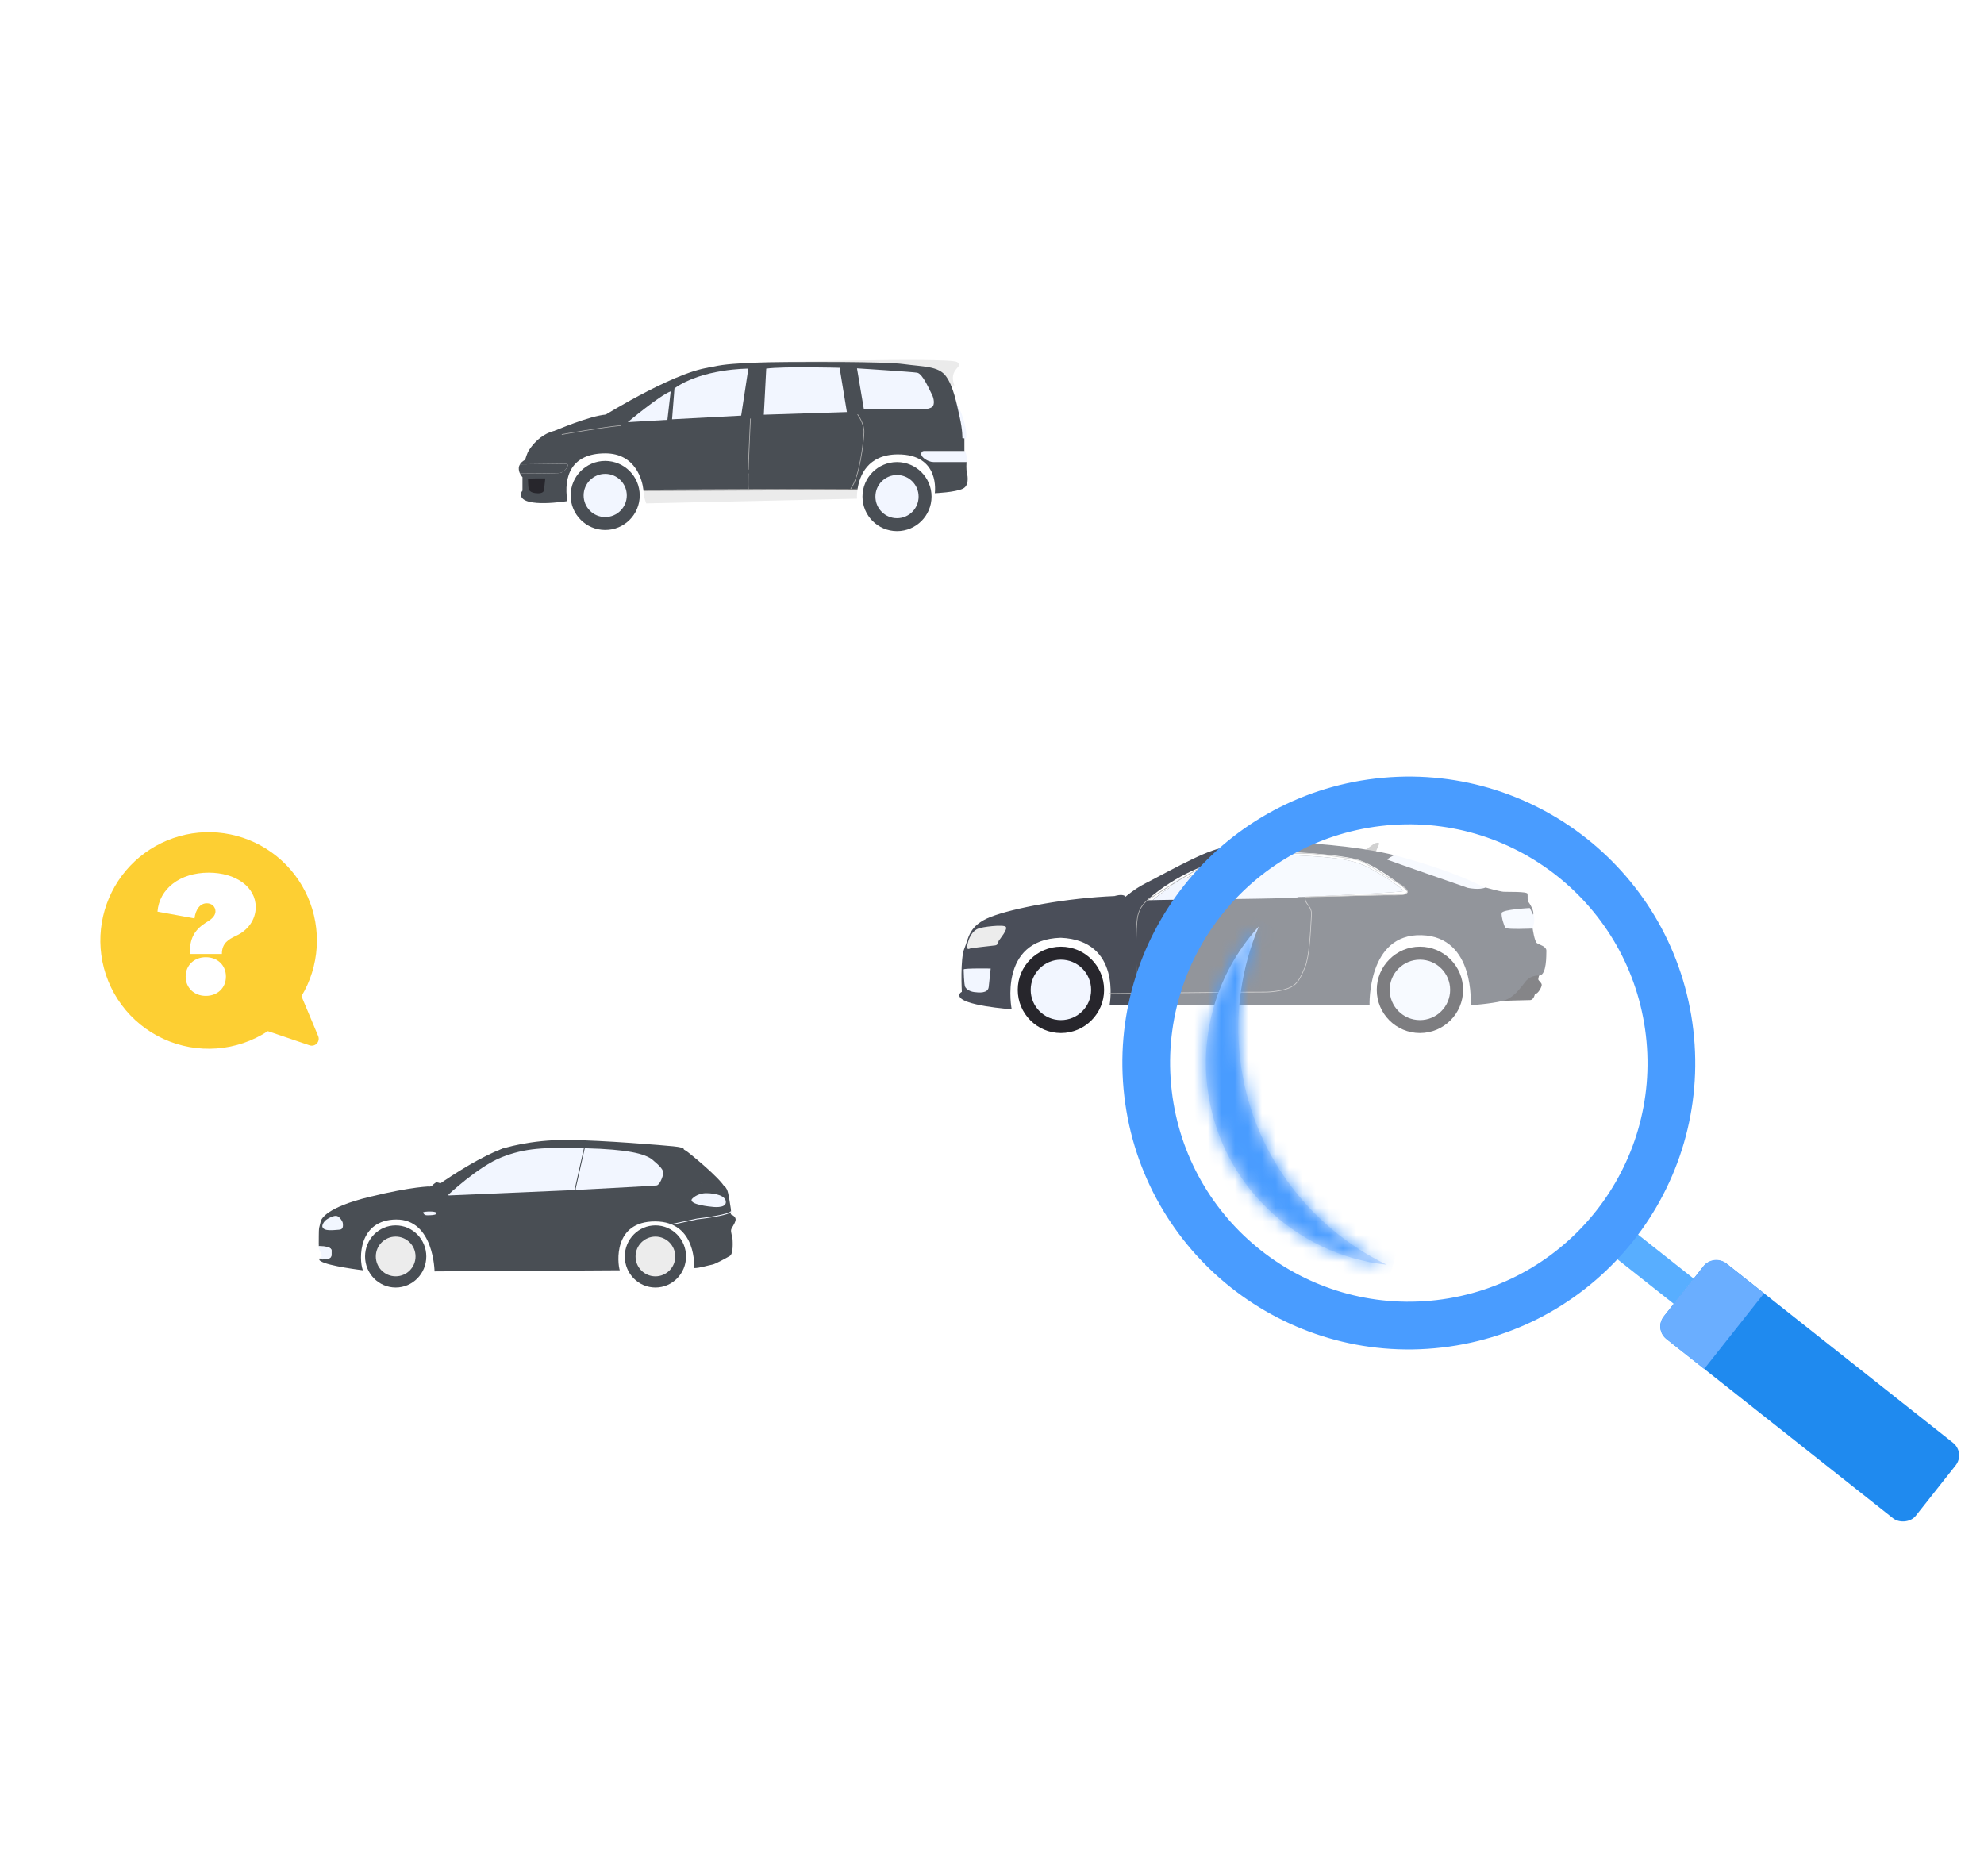 <svg width="147" height="139" viewBox="0 0 147 139" fill="none" xmlns="http://www.w3.org/2000/svg">
<g filter="url(#filter0_dd_7_8281)">
<rect x="32.574" y="10.52" width="44.986" height="44.986" rx="6.427" fill="white"/>
</g>
<g filter="url(#filter1_dd_7_8281)">
<rect x="67.117" y="43.784" width="51.413" height="51.413" rx="6.427" fill="white"/>
</g>
<path d="M101.148 63.013C101.148 63.013 101.763 62.508 101.912 62.471C102.061 62.435 102.181 62.405 102.181 62.513C102.181 62.621 101.923 63.025 101.957 63.175C101.992 63.326 101.148 63.013 101.148 63.013Z" fill="#B2B2B2"/>
<path d="M114.078 72.142C114.078 72.142 113.958 72.487 113.979 72.58C114 72.673 114.23 72.816 114.23 72.974C114.23 73.133 113.979 73.631 113.723 73.664C113.723 73.664 113.64 74.102 113.358 74.102C113.076 74.102 111.223 74.162 111.223 74.162C111.223 74.162 113.228 71.858 114.078 72.142Z" fill="#333439"/>
<path d="M82.957 66.813C82.957 66.813 83.939 65.9 84.899 65.433C85.858 64.965 89.166 63.075 90.412 62.862C91.657 62.648 91.338 63.889 91.338 63.924C91.338 63.959 83.247 68.767 82.957 66.813Z" fill="#4A4E59"/>
<path d="M111.332 67.193H113.199L113.344 67.287C113.344 67.287 113.992 67.793 113.49 68.939C112.987 70.086 110.503 68.837 111.332 67.193Z" fill="#F2F6FF"/>
<path d="M102.42 63.396L103.291 63.361C103.291 63.361 107.517 64.414 110.176 65.864C112.835 67.315 108.58 66.695 108.58 66.695C108.58 66.695 102.041 64.18 102.42 63.396Z" fill="#F2F6FF"/>
<path d="M82.566 66.395C82.566 66.395 83.137 66.211 83.349 66.395C83.561 66.578 83.494 66.812 83.494 66.812L82.566 66.395Z" fill="#4A4E59"/>
<path d="M74.959 74.781C74.959 74.781 71.132 74.52 71.077 73.76C71.077 73.76 71.054 73.597 71.266 73.491C71.266 73.491 71.131 71.035 71.455 70.275C71.778 69.514 71.756 68.579 73.407 67.935C75.059 67.292 79.009 66.531 82.658 66.391C82.658 66.391 83.54 66.707 84.009 66.695C84.009 66.695 89.254 63.373 90.537 63.291C90.537 63.291 90.18 63.034 90.269 62.917C90.358 62.8 93.405 62.25 97.255 62.508C101.105 62.765 103.292 63.362 103.292 63.362C103.292 63.362 102.723 63.654 102.801 63.701C102.879 63.748 108.738 65.783 108.738 65.783C108.738 65.783 109.597 65.97 110.066 65.76C110.066 65.76 111.104 66.052 111.394 66.075C111.684 66.099 113.157 66.04 113.179 66.228C113.202 66.415 113.157 66.754 113.235 66.824C113.313 66.894 113.715 67.549 113.592 67.772L113.347 67.28C113.347 67.28 111.294 67.386 111.26 67.654C111.227 67.924 111.439 68.626 111.55 68.754C111.662 68.883 113.559 68.801 113.559 68.801C113.559 68.801 113.693 69.749 113.872 69.877C114.05 70.006 114.586 70.112 114.575 70.451C114.564 70.79 114.608 72.194 114.073 72.287C114.073 72.287 113.448 72.205 113.035 72.72C112.622 73.235 112.154 73.96 111.305 74.171C110.457 74.381 108.962 74.486 108.962 74.486C108.962 74.486 109.341 69.408 105.324 69.291C101.307 69.174 101.474 74.448 101.474 74.448H82.215C82.215 74.448 83.129 69.671 78.587 69.484C73.928 69.628 74.959 74.781 74.959 74.781Z" fill="#4A4E59"/>
<path d="M100.449 63.654C98.98 63.284 94.159 62.853 91.852 63.361C89.545 63.869 87.179 64.778 84.975 66.704L85.402 66.695C85.92 66.255 87.231 65.251 89.266 64.424C91.955 63.33 93.733 63.237 95.835 63.361C97.936 63.484 99.964 63.546 101.287 64.224C102.609 64.902 104.064 65.918 103.961 66.026C103.871 66.121 97.966 66.394 96.529 66.459L103.829 66.304C103.829 66.304 104.284 66.288 104.284 66.088C104.284 65.888 101.918 64.023 100.449 63.654Z" fill="white"/>
<path d="M101.285 64.225C99.962 63.547 97.934 63.486 95.833 63.363C93.731 63.239 91.953 63.332 89.264 64.425C87.229 65.253 85.918 66.257 85.4 66.696L96.528 66.46C97.965 66.395 103.869 66.122 103.96 66.028C104.062 65.92 102.607 64.903 101.285 64.225Z" fill="#F2F6FF"/>
<path d="M87.605 66.304C87.605 66.304 90.266 64.409 92.337 64.039C94.409 63.67 96.819 63.87 96.819 63.87C96.819 63.87 96.334 66.381 96.129 66.489C95.923 66.596 87.168 66.658 87.168 66.658L87.605 66.304Z" fill="#F2F6FF"/>
<path d="M98.111 63.961L97.803 66.226L102.491 66.056C102.491 66.056 102.976 66.071 102.976 65.886C102.976 65.702 100.815 63.807 98.111 63.961Z" fill="#F2F6FF"/>
<path d="M88.406 66.057C88.419 65.977 88.416 65.889 88.393 65.795C88.281 65.338 88.016 64.89 87.381 65.121C86.746 65.351 86.654 65.712 86.572 66.064C86.572 66.064 86.227 65.965 86.198 66.125C86.181 66.222 86.241 66.357 86.33 66.457C86.983 66.567 87.873 66.272 88.406 66.057Z" fill="#F2F6FF"/>
<path d="M86.33 66.457C86.389 66.523 86.461 66.574 86.531 66.587C86.705 66.617 87.016 66.683 87.128 66.63C87.24 66.578 87.784 66.646 87.958 66.597C88.096 66.558 88.359 66.364 88.407 66.057C87.873 66.272 86.983 66.567 86.33 66.457Z" fill="#F2F6FF"/>
<path d="M72.452 68.815C72.452 68.815 71.971 68.981 71.746 69.733C71.522 70.485 71.795 70.307 71.9 70.272C72.003 70.238 73.503 70.078 73.733 70.049C73.963 70.02 73.936 69.813 74.001 69.704C74.067 69.595 74.691 68.861 74.521 68.671C74.352 68.482 72.731 68.677 72.452 68.815Z" fill="#ECECEC"/>
<path d="M71.401 71.833C71.401 71.833 71.423 72.963 71.515 73.129C71.609 73.296 71.838 73.462 72.189 73.508C72.539 73.554 73.201 73.612 73.256 73.135C73.311 72.659 73.403 71.764 73.403 71.764C73.403 71.764 71.373 71.73 71.401 71.833Z" fill="#F2F6FF"/>
<path d="M82.207 73.638L82.207 73.586C82.238 73.586 83.15 73.576 84.445 73.562C84.129 73.058 84.16 71.975 84.161 71.928C84.16 71.898 84.076 68.745 84.28 67.845C84.486 66.937 85.182 66.553 85.189 66.55C85.21 66.537 87.38 65.149 88.002 64.794C89.482 63.949 90.914 63.422 92.032 63.31C93.646 63.149 97.11 63.218 97.144 63.219C97.274 63.232 100.287 63.534 100.869 63.791C101.449 64.048 103.473 65.343 103.493 65.356C103.522 65.372 104.259 65.763 104.3 66.041C104.308 66.092 104.293 66.137 104.257 66.174C104.08 66.354 103.565 66.347 102.913 66.338C102.635 66.335 102.349 66.331 102.062 66.341C101.162 66.375 97.064 66.476 96.714 66.484C96.713 66.549 96.723 66.738 96.839 66.904C96.86 66.933 96.882 66.963 96.904 66.993C97.048 67.187 97.227 67.429 97.193 67.789C97.187 67.862 97.179 68.004 97.169 68.201C97.123 69.077 97.026 70.899 96.725 71.639C96.346 72.569 96.135 72.921 95.636 73.173C95.131 73.428 94.218 73.548 93.577 73.534C92.963 73.521 82.315 73.637 82.207 73.638ZM95.414 63.256C94.3 63.256 92.902 63.276 92.037 63.362C90.925 63.473 89.501 63.998 88.026 64.84C87.405 65.195 85.236 66.582 85.214 66.595C85.206 66.6 84.529 66.973 84.329 67.857C84.127 68.75 84.211 71.896 84.212 71.928C84.211 71.941 84.179 73.086 84.505 73.561C87.7 73.528 93.144 73.472 93.579 73.482C94.213 73.495 95.117 73.377 95.615 73.125C96.1 72.881 96.306 72.534 96.68 71.618C96.978 70.887 97.074 69.07 97.12 68.198C97.13 68 97.138 67.858 97.144 67.784C97.176 67.444 97.011 67.222 96.865 67.025C96.842 66.994 96.82 66.964 96.8 66.935C96.646 66.716 96.664 66.467 96.665 66.457L96.667 66.434L96.689 66.433C96.734 66.432 101.125 66.324 102.061 66.29C102.348 66.279 102.636 66.283 102.913 66.287C103.529 66.295 104.061 66.302 104.222 66.137C104.247 66.112 104.256 66.083 104.251 66.049C104.221 65.841 103.676 65.512 103.469 65.403C103.447 65.388 101.427 64.095 100.851 63.84C100.275 63.586 97.174 63.275 97.142 63.272C97.127 63.271 96.376 63.256 95.414 63.256Z" fill="#B2B2B2"/>
<path d="M108.405 73.344C108.405 75.11 106.973 76.542 105.206 76.542C103.44 76.542 102.008 75.11 102.008 73.344C102.008 71.577 103.44 70.145 105.206 70.145C106.973 70.145 108.405 71.577 108.405 73.344Z" fill="#27262C"/>
<path d="M102.967 73.345C102.967 74.581 103.969 75.584 105.206 75.584C106.442 75.584 107.445 74.581 107.445 73.345C107.445 72.108 106.442 71.106 105.206 71.106C103.969 71.106 102.967 72.108 102.967 73.345Z" fill="#F2F6FF"/>
<path d="M81.805 73.344C81.805 75.11 80.373 76.542 78.607 76.542C76.84 76.542 75.408 75.11 75.408 73.344C75.408 71.577 76.84 70.145 78.607 70.145C80.373 70.145 81.805 71.577 81.805 73.344Z" fill="#27262C"/>
<path d="M76.367 73.345C76.367 74.581 77.37 75.584 78.606 75.584C79.843 75.584 80.845 74.581 80.845 73.345C80.845 72.108 79.843 71.106 78.606 71.106C77.37 71.106 76.367 72.108 76.367 73.345Z" fill="#F2F6FF"/>
<path d="M55.766 26.88C55.766 26.88 70.329 26.449 70.912 26.826C71.496 27.203 70.231 27.26 70.715 28.568L55.766 26.88Z" fill="#EBEBEB"/>
<path d="M39.362 33.846L39.19 33.367C39.19 33.367 40.154 31.682 41.926 31.871C43.699 32.061 39.362 33.846 39.362 33.846Z" fill="#494E54"/>
<path d="M68.578 27.369L70.58 31.531H71.505C71.281 30.5 70.604 28.814 68.578 27.369Z" fill="#F2F6FF"/>
<path d="M70.58 31.531L71.02 32.445L71.384 32.501C71.384 32.501 71.539 32.504 71.564 32.482C71.601 32.448 71.632 32.115 71.505 31.53H70.58V31.531Z" fill="#F2F6FF"/>
<path d="M44.562 31.109L44.741 30.806C44.741 30.806 50.645 27.133 53.044 27.201C55.444 27.268 45.204 32.262 44.562 31.109Z" fill="#494E54"/>
<path d="M71.633 35C71.633 35 71.578 34.766 71.612 34.203C70.781 34.203 69.442 34.203 69.179 34.203C68.792 34.203 68.322 33.916 68.322 33.66C68.322 33.403 68.469 33.443 68.469 33.443H71.455V32.482L71.307 32.465C71.307 32.465 71.329 31.888 71.104 30.896C70.879 29.904 70.653 28.654 70.095 27.883C69.537 27.111 68.415 27.182 66.948 26.979C65.482 26.775 59.161 26.825 59.161 26.825C59.161 26.825 55.317 26.8 53.527 27.046C51.737 27.292 49.893 28.225 49.245 28.556C48.598 28.886 46.037 30.714 46.037 30.714C45.906 30.791 44.934 30.714 44.934 30.714C43.699 30.795 41.065 31.932 41.065 31.932C41.143 31.924 41.532 32.005 41.532 32.005C41.844 32.187 41.343 32.496 41.166 32.624C40.99 32.752 40.087 33.243 39.779 33.339C39.471 33.436 39.19 33.367 39.19 33.367C39.079 33.49 38.906 34.07 38.906 34.07C38.906 34.07 38.659 34.183 38.523 34.405L41.798 34.365C41.798 34.365 42.104 34.348 42.073 34.483C42.042 34.618 41.823 35.024 41.412 35.053C41.062 35.078 39.111 35.086 38.527 35.088C38.607 35.254 38.711 35.355 38.711 35.355V36.357C38.567 36.508 38.596 36.707 38.596 36.707C38.766 37.666 42.033 37.128 42.033 37.128C41.747 35.288 42.327 33.592 44.846 33.592C47.122 33.592 47.599 35.634 47.669 36.284L63.542 36.218C63.693 35.256 64.279 33.686 66.498 33.668C69.701 33.643 69.263 36.545 69.263 36.545C69.263 36.545 70.794 36.483 71.352 36.204C71.909 35.924 71.633 35 71.633 35Z" fill="#494E54"/>
<path d="M42.073 34.484C42.105 34.349 41.799 34.367 41.799 34.367L38.524 34.406C38.477 34.483 38.444 34.572 38.438 34.674C38.43 34.835 38.473 34.977 38.527 35.089C39.111 35.087 41.063 35.079 41.412 35.054C41.824 35.025 42.042 34.619 42.073 34.484Z" fill="#494E54"/>
<path d="M47.681 36.442C47.681 36.789 47.878 37.298 47.878 37.298L63.495 36.95C63.495 36.95 63.479 36.687 63.529 36.31L47.678 36.377C47.68 36.403 47.681 36.425 47.681 36.442Z" fill="#EBEBEB"/>
<path d="M47.678 36.377L63.529 36.311C63.534 36.281 63.538 36.25 63.543 36.218L47.67 36.285C47.674 36.321 47.676 36.351 47.678 36.377Z" fill="#808080"/>
<path d="M54.877 32.221C54.877 32.368 54.504 32.384 54.045 32.384C53.585 32.384 53.213 32.392 53.213 32.221C53.213 32.058 53.585 32.058 54.045 32.058C54.504 32.058 54.877 32.074 54.877 32.221Z" fill="#494E54"/>
<path d="M63.586 32.221C63.586 32.368 63.213 32.383 62.754 32.383C62.294 32.383 61.922 32.392 61.922 32.221C61.922 32.058 62.294 32.058 62.754 32.058C63.213 32.058 63.586 32.074 63.586 32.221Z" fill="#494E54"/>
<path d="M68.26 33.646C68.26 33.902 68.793 34.237 69.18 34.237C69.443 34.237 70.782 34.237 71.613 34.237C71.614 34.169 71.616 34.187 71.618 34.16C71.663 33.541 71.456 33.423 71.456 33.423H68.469C68.469 33.423 68.26 33.389 68.26 33.646Z" fill="#F2F6FF"/>
<path d="M46.004 31.531L55.608 31.012L68.154 30.531C68.154 30.531 69.403 30.547 69.491 30.183C69.579 29.818 68.957 28.309 68.582 27.944C68.207 27.579 68.277 27.546 68.048 27.48C67.82 27.413 63.421 27.131 61.592 27.115C59.762 27.098 54.115 26.999 52.391 27.562C50.666 28.126 47.622 29.696 46.004 31.531Z" fill="#494E54"/>
<path d="M46.51 31.28C46.51 31.28 48.934 29.254 49.694 28.998L49.45 31.107L46.51 31.28Z" fill="#F2F6FF"/>
<path d="M49.974 28.775L49.795 31.067L54.916 30.796L55.447 27.314C55.447 27.315 52.04 27.301 49.974 28.775Z" fill="#F2F6FF"/>
<path d="M56.773 27.314L56.594 30.728L62.748 30.532L62.21 27.253C62.21 27.253 58.035 27.138 56.773 27.314Z" fill="#F2F6FF"/>
<path d="M63.498 27.293L64.01 30.335H68.415C68.415 30.335 68.952 30.294 69.103 30.119C69.254 29.943 69.203 29.515 69.046 29.224C68.888 28.933 68.371 27.684 67.955 27.616C67.539 27.548 63.498 27.293 63.498 27.293Z" fill="#F2F6FF"/>
<path d="M55.63 31.015C55.625 31.103 55.39 35.698 55.472 36.25L55.422 36.256C55.339 35.698 55.57 31.202 55.58 31.011L55.58 31.009" fill="#B2B2B2"/>
<path d="M63.566 30.699C63.612 30.761 64.064 31.387 64.04 32.051C64.016 32.72 63.719 35.359 63.051 36.233L63.01 36.205C63.672 35.34 63.966 32.715 63.99 32.05C64.014 31.37 63.526 30.729 63.521 30.723L63.518 30.718L63.517 30.712" fill="#B2B2B2"/>
<path d="M41.627 32.219L41.617 32.172C41.648 32.166 44.734 31.616 45.999 31.508L46.004 31.555C44.741 31.663 41.657 32.213 41.627 32.219Z" fill="#B2B2B2"/>
<path d="M69.022 36.796C69.022 38.209 67.876 39.354 66.463 39.354C65.05 39.354 63.904 38.209 63.904 36.796C63.904 35.382 65.05 34.237 66.463 34.237C67.876 34.237 69.022 35.382 69.022 36.796Z" fill="#494E54"/>
<path d="M64.863 36.796C64.863 37.679 65.579 38.395 66.463 38.395C67.346 38.395 68.062 37.679 68.062 36.796C68.062 35.913 67.346 35.197 66.463 35.197C65.579 35.197 64.863 35.913 64.863 36.796Z" fill="#F2F6FF"/>
<path d="M47.399 36.71C47.399 38.123 46.253 39.269 44.84 39.269C43.427 39.269 42.281 38.123 42.281 36.71C42.281 35.297 43.427 34.151 44.84 34.151C46.253 34.151 47.399 35.297 47.399 36.71Z" fill="#494E54"/>
<path d="M43.242 36.71C43.242 37.593 43.958 38.309 44.842 38.309C45.725 38.309 46.441 37.593 46.441 36.71C46.441 35.827 45.725 35.111 44.842 35.111C43.958 35.111 43.242 35.827 43.242 36.71Z" fill="#F2F6FF"/>
<path d="M39.119 35.493C39.119 35.493 39.133 36.194 39.193 36.297C39.253 36.4 39.4 36.504 39.624 36.532C39.849 36.561 40.273 36.596 40.308 36.301C40.343 36.005 40.403 35.45 40.403 35.45C40.403 35.45 39.102 35.429 39.119 35.493Z" fill="#27262C"/>
<path d="M62.111 34.84C62.113 34.957 59.333 35.007 55.904 35.073C52.475 35.139 49.695 35.196 49.693 35.078C49.691 34.961 52.48 34.854 55.91 34.789C59.338 34.723 62.108 34.723 62.111 34.84Z" fill="#494E54"/>
<g filter="url(#filter2_dd_7_8281)">
<rect x="19.781" y="70.651" width="38.56" height="38.56" rx="6.427" fill="white"/>
</g>
<rect x="118.412" y="92.177" width="2.381" height="7.142" transform="rotate(-51.656 118.412 92.177)" fill="#58AEFF"/>
<rect x="122.537" y="98.475" width="7.142" height="23.806" rx="1.19" transform="rotate(-51.656 122.537 98.475)" fill="#1F8AEF"/>
<path d="M123.471 99.213C122.955 98.805 122.868 98.057 123.276 97.541L126.229 93.807C126.637 93.291 127.386 93.204 127.901 93.612L130.702 95.827L126.271 101.429L123.471 99.213Z" fill="#6AAEFF"/>
<circle cx="104.382" cy="78.765" r="19.453" transform="rotate(-6.656 104.382 78.765)" fill="white" fill-opacity="0.4" stroke="#499CFF" stroke-width="3.537"/>
<mask id="path-54-inside-1_7_8281" fill="white">
<path fill-rule="evenodd" clip-rule="evenodd" d="M93.27 68.642C90.444 71.746 88.927 76.011 89.451 80.508C90.28 87.61 95.932 92.975 102.753 93.712C96.962 90.913 92.682 85.304 91.882 78.443C91.478 74.986 92.008 71.635 93.27 68.642Z"/>
</mask>
<path fill-rule="evenodd" clip-rule="evenodd" d="M93.27 68.642C90.444 71.746 88.927 76.011 89.451 80.508C90.28 87.61 95.932 92.975 102.753 93.712C96.962 90.913 92.682 85.304 91.882 78.443C91.478 74.986 92.008 71.635 93.27 68.642Z" fill="#D0E2FF"/>
<path d="M93.27 68.642L95.715 69.673L91.309 66.856L93.27 68.642ZM102.753 93.712L102.467 96.35L103.907 91.324L102.753 93.712ZM92.086 80.201C91.654 76.497 92.901 72.988 95.232 70.427L91.309 66.856C87.988 70.504 86.199 75.524 86.817 80.815L92.086 80.201ZM103.038 91.075C97.421 90.468 92.769 86.046 92.086 80.201L86.817 80.815C87.792 89.174 94.443 95.482 102.467 96.35L103.038 91.075ZM103.907 91.324C98.899 88.903 95.208 84.058 94.517 78.135L89.247 78.75C90.157 86.55 95.025 92.923 101.598 96.101L103.907 91.324ZM94.517 78.135C94.168 75.145 94.625 72.255 95.715 69.673L90.826 67.611C89.39 71.015 88.789 74.826 89.247 78.75L94.517 78.135Z" fill="#499CFF" mask="url(#path-54-inside-1_7_8281)"/>
<path d="M7.506 70.748C7.686 72.092 8.204 73.368 9.01 74.457C9.816 75.546 10.886 76.414 12.118 76.978C13.35 77.543 14.705 77.786 16.057 77.685C17.408 77.585 18.712 77.143 19.847 76.402L22.939 77.453C23.032 77.484 23.133 77.487 23.228 77.463C23.323 77.439 23.409 77.388 23.476 77.316C23.543 77.244 23.588 77.154 23.606 77.058C23.624 76.961 23.613 76.862 23.576 76.771L22.336 73.813C22.996 72.714 23.383 71.474 23.464 70.195C23.546 68.916 23.32 67.636 22.805 66.463C22.291 65.289 21.503 64.256 20.507 63.45C19.511 62.643 18.337 62.087 17.082 61.828C15.827 61.568 14.528 61.613 13.294 61.959C12.06 62.305 10.927 62.941 9.989 63.814C9.052 64.688 8.337 65.773 7.905 66.98C7.473 68.186 7.336 69.478 7.506 70.748V70.748Z" fill="#FDCF33"/>
<path d="M15.248 73.79C16.119 73.79 16.74 73.193 16.74 72.358C16.74 71.522 16.119 70.925 15.248 70.925C14.389 70.925 13.756 71.522 13.756 72.358C13.756 73.193 14.389 73.79 15.248 73.79ZM16.441 70.687C16.441 69.899 16.895 69.613 17.515 69.326C18.339 68.945 18.947 68.169 18.947 67.214C18.947 65.711 17.468 64.66 15.463 64.66C13.315 64.66 11.799 65.866 11.668 67.548L14.413 68.049C14.484 67.393 14.83 66.928 15.32 66.928C15.69 66.928 15.964 67.178 15.964 67.525C15.964 67.93 15.558 68.181 15.236 68.372C14.377 68.933 14.055 69.553 14.055 70.687H16.441Z" fill="white"/>
<path d="M37.335 85.081C37.335 85.081 35.722 85.532 32.325 87.89L32.152 88.819L35.411 88.496C35.411 88.496 37.826 85.89 37.826 85.85C37.826 85.809 37.335 85.081 37.335 85.081Z" fill="#494E54"/>
<path d="M31.493 87.992L31.978 87.891C31.978 87.891 32.25 87.581 32.376 87.608C32.502 87.635 32.654 87.655 32.582 87.736C32.508 87.816 32.436 88.2 32.183 88.315C31.931 88.429 31.328 88.335 31.493 87.992Z" fill="#494E54"/>
<path d="M54.501 90.407C54.554 90.118 54.143 89.976 54.143 89.976C54.143 89.976 54.189 89.795 54.143 89.518C54.096 89.243 53.983 88.374 53.858 88.131C53.731 87.889 53.637 87.862 53.637 87.862L53.612 88.01C53.364 87.883 52.361 87.741 52.168 87.707C51.975 87.674 51.714 87.472 51.117 86.832C50.519 86.193 50.267 85.486 50.267 85.486L50.665 85.176C50.752 84.987 49.703 84.92 49.703 84.92C49.338 84.88 44.72 84.483 42.019 84.462C39.318 84.442 37.221 85.088 37.108 85.162C36.995 85.236 37.062 85.459 37.062 85.459C36.491 85.56 32.867 88.091 32.642 88.151C32.416 88.212 31.839 88.239 31.607 88.138C31.374 88.037 31.885 87.909 31.885 87.909C31.885 87.909 30.604 87.896 27.379 88.683C24.154 89.471 23.809 90.319 23.763 90.501C23.716 90.683 23.65 90.966 23.65 90.966C23.603 91.208 23.63 91.996 23.618 92.083C23.605 92.171 23.623 92.238 23.623 92.238C23.619 92.27 23.618 92.301 23.618 92.332C23.718 92.341 23.855 92.353 23.958 92.353C24.137 92.353 24.585 92.431 24.564 92.686C24.542 92.942 24.645 93.197 24.282 93.271C23.966 93.335 23.805 93.35 23.698 93.229C23.688 93.243 23.678 93.258 23.67 93.275C23.617 93.389 23.771 93.446 23.771 93.446C24.288 93.807 26.885 94.121 26.885 94.121C26.571 93.263 26.563 90.38 29.356 90.36C32.15 90.34 32.197 94.204 32.197 94.204L45.92 94.121C45.754 93.606 45.415 90.495 48.541 90.501C51.667 90.508 51.43 93.958 51.43 93.958H51.468C51.826 93.958 52.536 93.741 52.775 93.701C53.014 93.66 53.797 93.221 54.075 93.06C54.354 92.898 54.281 91.969 54.281 91.848C54.281 91.727 54.142 91.302 54.168 91.134C54.196 90.966 54.448 90.697 54.501 90.407Z" fill="#494E54"/>
<path d="M24.283 93.271C24.646 93.198 24.544 92.942 24.565 92.686C24.586 92.431 24.138 92.353 23.959 92.353C23.857 92.353 23.719 92.342 23.619 92.332C23.618 92.67 23.832 92.894 23.844 93.006C23.855 93.109 23.761 93.149 23.7 93.229C23.806 93.35 23.966 93.335 24.283 93.271Z" fill="#F2F6FF"/>
<path d="M50.561 85.111C50.561 85.111 50.673 85.171 50.844 85.278C51.015 85.385 53.346 87.275 53.708 87.983C54.071 88.691 52.945 88.264 52.945 88.264L49.758 86.32C49.758 86.319 49.856 85.331 50.561 85.111Z" fill="#494E54"/>
<path d="M33.15 88.582C33.15 88.582 35.434 86.427 37.177 85.744C38.92 85.062 40.275 85 43.372 85.08C46.47 85.16 47.797 85.475 48.355 85.942C48.912 86.409 49.178 86.699 49.142 86.949C49.107 87.199 48.886 87.8 48.647 87.836C48.408 87.872 42.292 88.186 42.168 88.195C42.045 88.205 33.15 88.582 33.15 88.582Z" fill="#F2F6FF"/>
<path d="M35.161 87.217L35.037 88.294L41.879 88.043L42.728 85.278C42.728 85.278 39.108 85.107 37.878 85.663C36.648 86.22 36.206 86.382 35.161 87.217Z" fill="#F2F6FF"/>
<path d="M44.002 85.416L43.482 87.394C43.482 87.394 43.39 87.668 43.482 87.721C43.575 87.775 46.412 87.654 46.412 87.654C46.412 87.654 48.44 87.614 48.513 87.547C48.586 87.481 48.934 87.067 48.757 86.773C48.579 86.479 48.098 85.951 47.104 85.737C46.11 85.523 44.226 85.376 44.002 85.416Z" fill="#F2F6FF"/>
<path d="M40.492 93.432C40.375 93.432 40.296 93.428 40.283 93.427L32.987 93.357L32.981 93.333C32.534 91.678 32.641 89.895 32.76 89.184C32.868 88.542 33.202 88.53 33.217 88.53C33.234 88.529 33.248 88.544 33.249 88.562C33.249 88.58 33.235 88.594 33.218 88.595C33.205 88.595 32.921 88.611 32.823 89.195C32.705 89.898 32.599 91.655 33.036 93.293L40.285 93.363C40.299 93.364 41.622 93.428 41.819 93.006C42.026 92.563 42.789 89.336 42.592 88.079L42.591 88.072L42.593 88.066L43.264 85.072C43.268 85.054 43.285 85.044 43.302 85.047C43.32 85.051 43.33 85.069 43.326 85.086L42.656 88.075C42.851 89.347 42.084 92.588 41.877 93.033C41.711 93.388 40.886 93.432 40.492 93.432Z" fill="#494E54"/>
<path d="M23.879 90.858C23.879 90.858 23.902 90.522 24.289 90.303C24.694 90.074 24.912 90.052 25.053 90.139C25.194 90.225 25.39 90.49 25.402 90.641C25.415 90.793 25.462 91.109 25.125 91.118C24.788 91.126 23.934 91.291 23.879 90.858Z" fill="#F2F6FF"/>
<path d="M51.266 88.843C51.266 88.843 51.632 88.404 52.341 88.41C53.049 88.417 53.793 88.601 53.782 89.084C53.77 89.568 52.746 89.417 52.746 89.417C52.746 89.417 51.001 89.269 51.266 88.843Z" fill="#F2F6FF"/>
<path d="M49.598 90.792C49.584 90.792 49.57 90.782 49.567 90.767C49.564 90.749 49.574 90.732 49.592 90.728L51.647 90.288C52.276 90.218 53.945 89.986 54.139 89.753C54.15 89.74 54.17 89.738 54.184 89.75C54.197 89.761 54.199 89.781 54.187 89.795C53.938 90.095 51.75 90.341 51.657 90.352L49.605 90.791C49.602 90.792 49.6 90.792 49.598 90.792Z" fill="#F2F6FF"/>
<path d="M34.545 88.168C34.545 88.168 34.309 87.783 34.895 87.464C35.481 87.144 35.481 87.634 35.485 87.739C35.49 87.843 35.515 88.223 35.328 88.258C35.141 88.293 34.592 88.333 34.545 88.168Z" fill="#F2F6FF"/>
<path d="M31.34 89.833C31.34 89.833 31.393 89.969 31.483 90.014C31.572 90.059 31.715 90.05 31.893 90.041C32.071 90.032 32.383 90.01 32.334 89.869C32.285 89.729 31.46 89.747 31.34 89.833Z" fill="#F2F6FF"/>
<path d="M50.831 93.098C50.831 94.369 49.815 95.4 48.562 95.4C47.309 95.4 46.293 94.37 46.293 93.098C46.293 91.827 47.309 90.796 48.562 90.796C49.815 90.796 50.831 91.827 50.831 93.098Z" fill="#494E54"/>
<path d="M47.09 93.099C47.09 93.911 47.748 94.57 48.561 94.57C49.373 94.57 50.032 93.911 50.032 93.099C50.032 92.286 49.373 91.627 48.561 91.627C47.749 91.627 47.09 92.286 47.09 93.099Z" fill="#ECECEC"/>
<path d="M31.586 93.098C31.586 94.369 30.571 95.4 29.318 95.4C28.065 95.4 27.049 94.37 27.049 93.098C27.049 91.827 28.064 90.796 29.318 90.796C30.571 90.796 31.586 91.827 31.586 93.098Z" fill="#494E54"/>
<path d="M30.788 93.097C30.788 93.91 30.129 94.568 29.317 94.568C28.504 94.568 27.846 93.91 27.846 93.097C27.846 92.285 28.504 91.626 29.317 91.626C30.129 91.626 30.788 92.285 30.788 93.097Z" fill="#ECECEC"/>
<defs>
<filter id="filter0_dd_7_8281" x="13.294" y="0.88" width="83.546" height="83.546" filterUnits="userSpaceOnUse" color-interpolation-filters="sRGB">
<feFlood flood-opacity="0" result="BackgroundImageFix"/>
<feColorMatrix in="SourceAlpha" type="matrix" values="0 0 0 0 0 0 0 0 0 0 0 0 0 0 0 0 0 0 127 0" result="hardAlpha"/>
<feOffset dy="9.64"/>
<feGaussianBlur stdDeviation="9.64"/>
<feComposite in2="hardAlpha" operator="out"/>
<feColorMatrix type="matrix" values="0 0 0 0 0.703 0 0 0 0 0.73 0 0 0 0 0.767 0 0 0 0.25 0"/>
<feBlend mode="multiply" in2="BackgroundImageFix" result="effect1_dropShadow_7_8281"/>
<feColorMatrix in="SourceAlpha" type="matrix" values="0 0 0 0 0 0 0 0 0 0 0 0 0 0 0 0 0 0 127 0" result="hardAlpha"/>
<feOffset/>
<feGaussianBlur stdDeviation="1.607"/>
<feComposite in2="hardAlpha" operator="out"/>
<feColorMatrix type="matrix" values="0 0 0 0 0.412 0 0 0 0 0.424 0 0 0 0 0.443 0 0 0 0.15 0"/>
<feBlend mode="multiply" in2="effect1_dropShadow_7_8281" result="effect2_dropShadow_7_8281"/>
<feBlend mode="normal" in="SourceGraphic" in2="effect2_dropShadow_7_8281" result="shape"/>
</filter>
<filter id="filter1_dd_7_8281" x="60.691" y="40.571" width="64.265" height="64.266" filterUnits="userSpaceOnUse" color-interpolation-filters="sRGB">
<feFlood flood-opacity="0" result="BackgroundImageFix"/>
<feColorMatrix in="SourceAlpha" type="matrix" values="0 0 0 0 0 0 0 0 0 0 0 0 0 0 0 0 0 0 127 0" result="hardAlpha"/>
<feOffset dy="3.213"/>
<feGaussianBlur stdDeviation="3.213"/>
<feComposite in2="hardAlpha" operator="out"/>
<feColorMatrix type="matrix" values="0 0 0 0 0.702 0 0 0 0 0.729 0 0 0 0 0.765 0 0 0 0.25 0"/>
<feBlend mode="multiply" in2="BackgroundImageFix" result="effect1_dropShadow_7_8281"/>
<feColorMatrix in="SourceAlpha" type="matrix" values="0 0 0 0 0 0 0 0 0 0 0 0 0 0 0 0 0 0 127 0" result="hardAlpha"/>
<feOffset/>
<feGaussianBlur stdDeviation="1.607"/>
<feComposite in2="hardAlpha" operator="out"/>
<feColorMatrix type="matrix" values="0 0 0 0 0.412 0 0 0 0 0.424 0 0 0 0 0.443 0 0 0 0.15 0"/>
<feBlend mode="multiply" in2="effect1_dropShadow_7_8281" result="effect2_dropShadow_7_8281"/>
<feBlend mode="normal" in="SourceGraphic" in2="effect2_dropShadow_7_8281" result="shape"/>
</filter>
<filter id="filter2_dd_7_8281" x="0.501" y="61.011" width="77.12" height="77.12" filterUnits="userSpaceOnUse" color-interpolation-filters="sRGB">
<feFlood flood-opacity="0" result="BackgroundImageFix"/>
<feColorMatrix in="SourceAlpha" type="matrix" values="0 0 0 0 0 0 0 0 0 0 0 0 0 0 0 0 0 0 127 0" result="hardAlpha"/>
<feOffset dy="9.64"/>
<feGaussianBlur stdDeviation="9.64"/>
<feComposite in2="hardAlpha" operator="out"/>
<feColorMatrix type="matrix" values="0 0 0 0 0.703 0 0 0 0 0.73 0 0 0 0 0.767 0 0 0 0.25 0"/>
<feBlend mode="multiply" in2="BackgroundImageFix" result="effect1_dropShadow_7_8281"/>
<feColorMatrix in="SourceAlpha" type="matrix" values="0 0 0 0 0 0 0 0 0 0 0 0 0 0 0 0 0 0 127 0" result="hardAlpha"/>
<feOffset/>
<feGaussianBlur stdDeviation="1.607"/>
<feComposite in2="hardAlpha" operator="out"/>
<feColorMatrix type="matrix" values="0 0 0 0 0.412 0 0 0 0 0.424 0 0 0 0 0.443 0 0 0 0.15 0"/>
<feBlend mode="multiply" in2="effect1_dropShadow_7_8281" result="effect2_dropShadow_7_8281"/>
<feBlend mode="normal" in="SourceGraphic" in2="effect2_dropShadow_7_8281" result="shape"/>
</filter>
</defs>
</svg>
